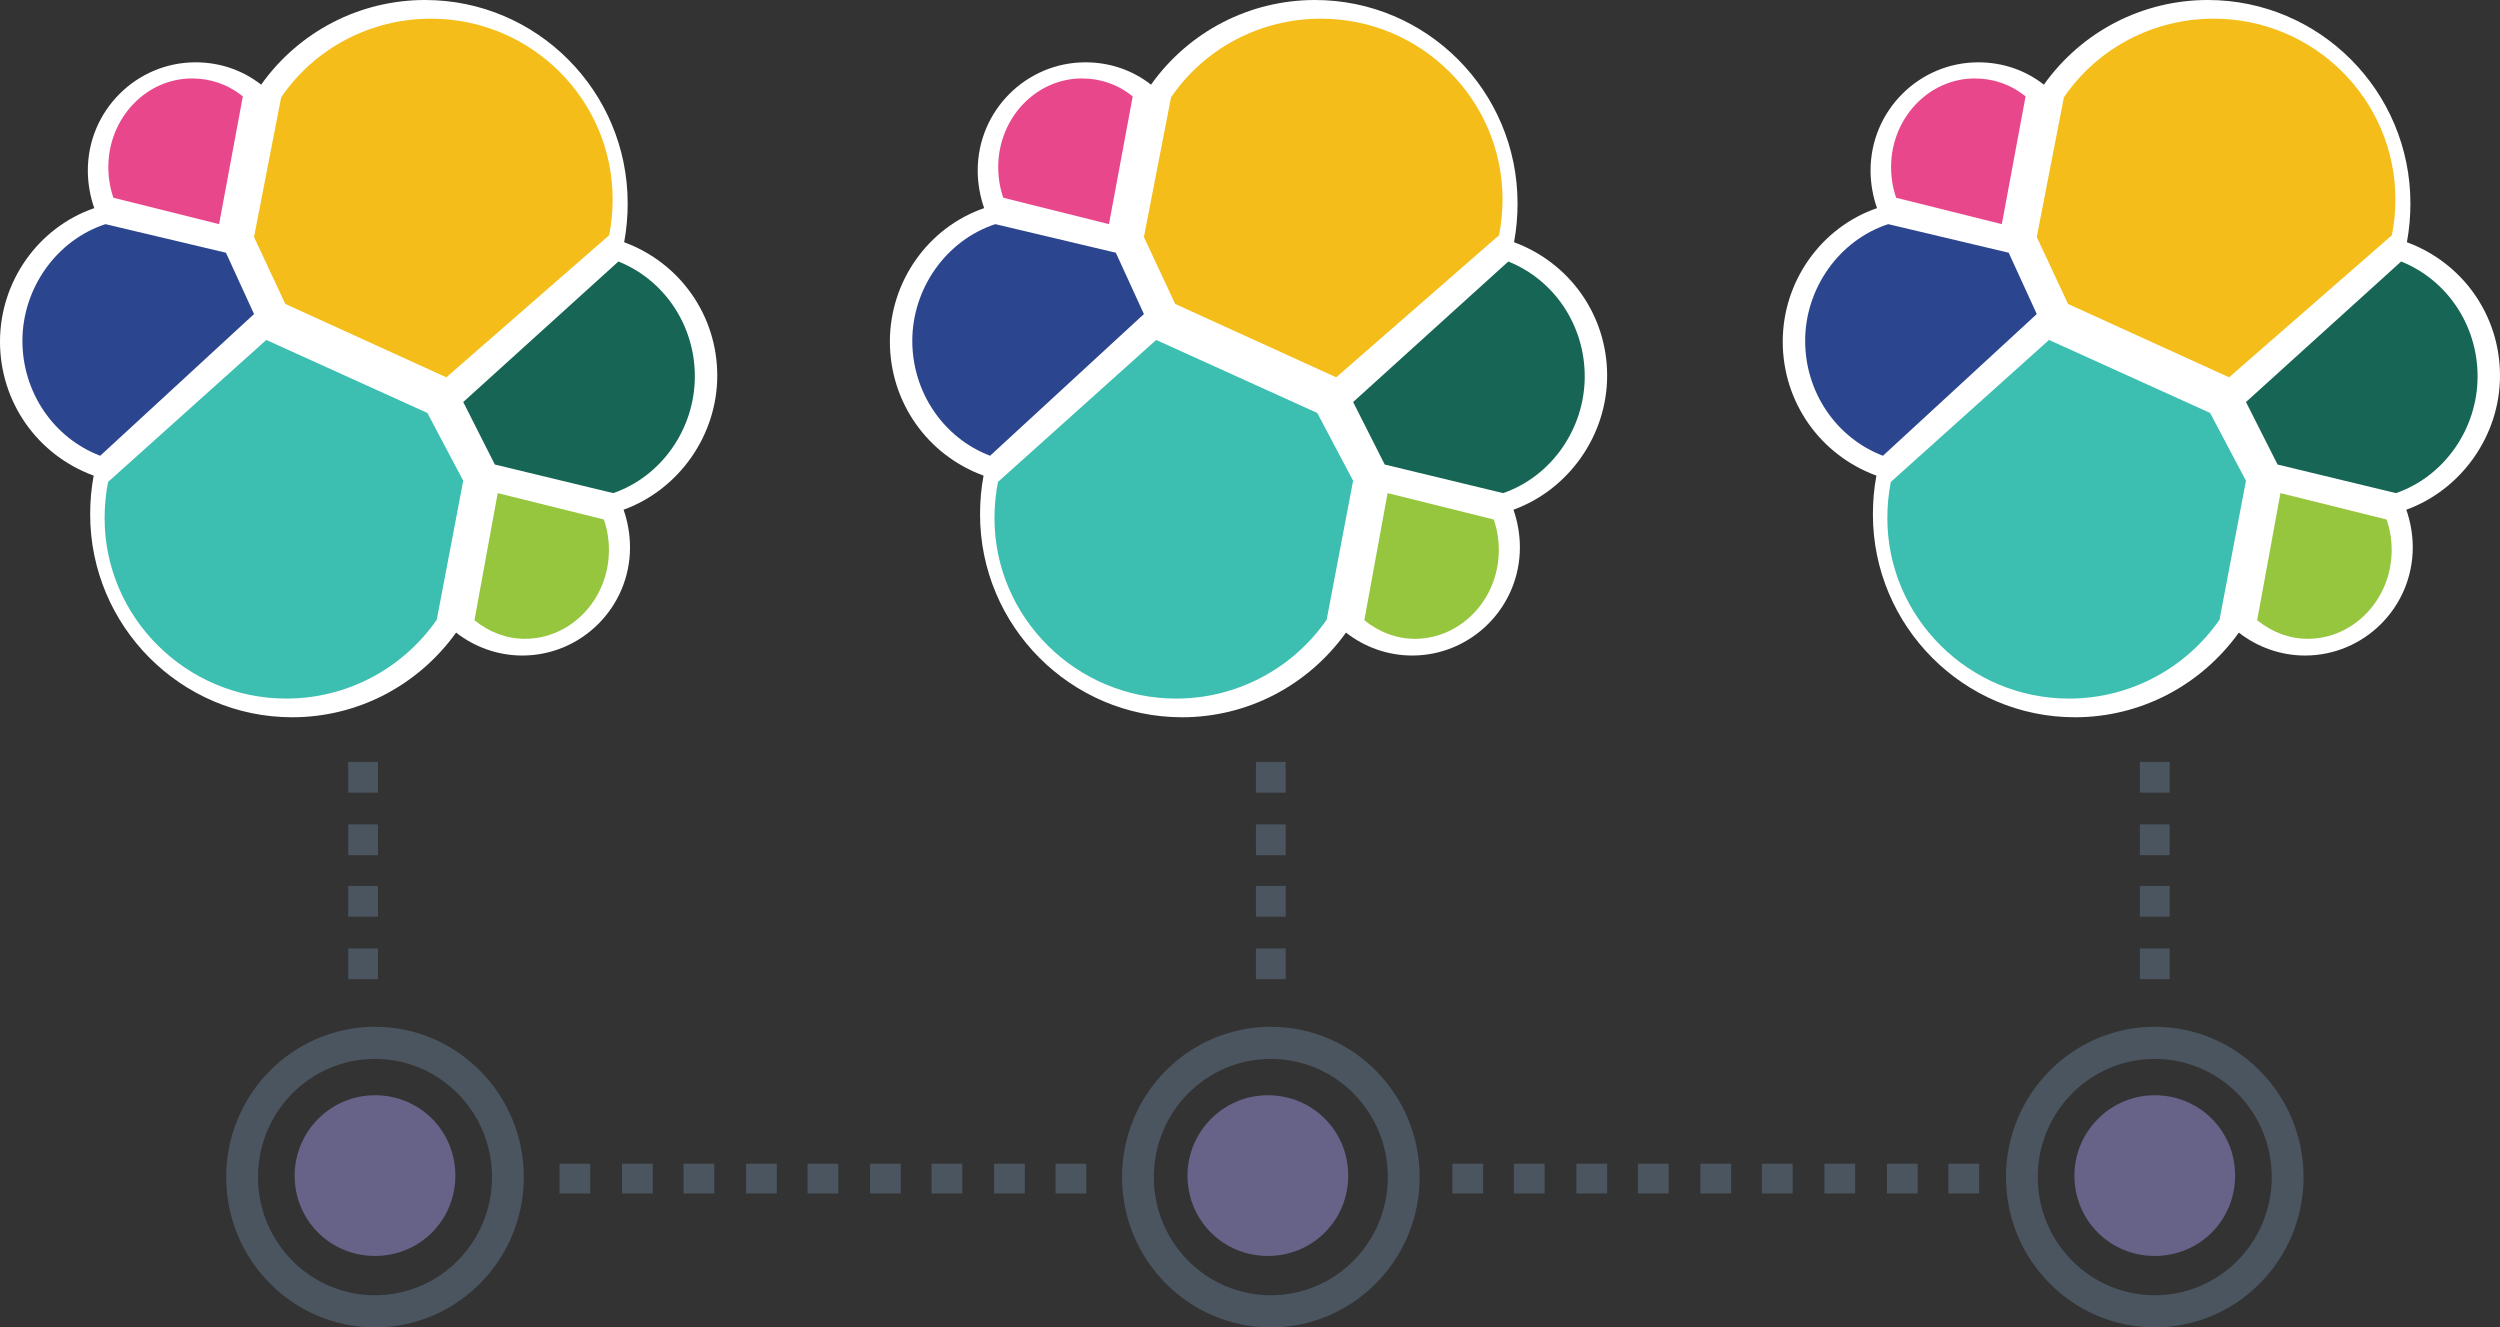 <?xml version="1.0" encoding="UTF-8"?>
<svg width="840px" height="446px" viewBox="0 0 840 446" version="1.1" xmlns="http://www.w3.org/2000/svg" xmlns:xlink="http://www.w3.org/1999/xlink">
    <rect x="0" y="0" width="840" height="446" fill="#333333" stroke="none"/>
    <!-- Generator: Sketch 59.1 (86144) - https://sketch.com -->
    <title>t-elastic-clustering</title>
    <desc>Created with Sketch.</desc>
    <g id="Page-1" stroke="none" stroke-width="1" fill="none" fill-rule="evenodd">
        <g id="t-elastic-clustering" fill-rule="nonzero">
            <path d="M427,446 L427,446 C399.414,446 377,423.362 377,395.5 C377,367.638 399.414,345 427,345 C454.586,345 477,367.638 477,395.5 C477,423.362 454.586,446 427,446 Z M427,355.797 C405.276,355.797 387.69,373.559 387.69,395.5 C387.69,417.441 405.276,435.203 427,435.203 C448.724,435.203 466.31,417.441 466.31,395.5 C466.31,373.559 448.724,355.797 427,355.797 Z" id="Shape" fill="#4A555F" transform="translate(427, 395.5) rotate(-180) translate(-427, -395.5) "></path>
            <path d="M426,422 C410.962,422 399,410.038 399,395 C399,379.962 410.962,368 426,368 C441.038,368 453,379.962 453,395 C453,409.696 441.038,422 426,422 L426,422 Z" id="Path" fill="#666288" transform="translate(426, 395) rotate(-180) translate(-426, -395) "></path>
            <path d="M724,446 L724,446 C696.414,446 674,423.362 674,395.5 C674,367.638 696.414,345 724,345 C751.586,345 774,367.638 774,395.5 C774,423.362 751.586,446 724,446 Z M724,355.797 C702.276,355.797 684.69,373.559 684.69,395.5 C684.69,417.441 702.276,435.203 724,435.203 C745.724,435.203 763.31,417.441 763.31,395.5 C763.31,373.559 745.724,355.797 724,355.797 Z" id="Shape" fill="#4A555F" transform="translate(724, 395.5) rotate(-180) translate(-724, -395.5) "></path>
            <path d="M724,422 C708.962,422 697,410.038 697,395 C697,379.962 708.962,368 724,368 C739.038,368 751,379.962 751,395 C751,409.696 739.038,422 724,422 L724,422 Z" id="Path" fill="#666288" transform="translate(724, 395) rotate(-180) translate(-724, -395) "></path>
            <path d="M126,446 L126,446 C98.414,446 76,423.362 76,395.5 C76,367.638 98.414,345 126,345 C153.586,345 176,367.638 176,395.5 C176,423.362 153.586,446 126,446 Z M126,355.797 C104.276,355.797 86.69,373.559 86.69,395.5 C86.69,417.441 104.276,435.203 126,435.203 C147.724,435.203 165.31,417.441 165.31,395.5 C165.31,373.559 147.724,355.797 126,355.797 Z" id="Shape" fill="#4A555F" transform="translate(126, 395.5) rotate(-180) translate(-126, -395.5) "></path>
            <path d="M126,422 C110.962,422 99,410.038 99,395 C99,379.962 110.962,368 126,368 C141.038,368 153,379.962 153,395 C153,409.696 141.038,422 126,422 L126,422 Z" id="Path" fill="#666288" transform="translate(126, 395) rotate(-180) translate(-126, -395) "></path>
            <path d="M665,401 L654.669,401 L654.669,391 L665,391 L665,401 Z M644.339,401 L634.008,401 L634.008,391 L644.339,391 L644.339,401 Z M623.333,401 L613.002,401 L613.002,391 L623.333,391 L623.333,401 Z M602.671,401 L592.34,401 L592.34,391 L602.671,391 L602.671,401 Z M581.665,401 L571.335,401 L571.335,391 L581.665,391 L581.665,401 Z M561.004,401 L550.673,401 L550.673,391 L561.004,391 L561.004,401 Z M539.998,401 L529.667,401 L529.667,391 L539.998,391 L539.998,401 Z M518.992,401 L508.661,401 L508.661,391 L518.992,391 L518.992,401 Z M498.331,401 L488,401 L488,391 L498.331,391 L498.331,401 Z" id="Shape" fill="#4A555F" transform="translate(576.5, 396) rotate(-180) translate(-576.5, -396) "></path>
            <path d="M271.335,401 L271.335,391 L281.665,391 L281.665,401 L271.335,401 Z M260.66,401 L250.329,401 L250.329,391 L260.66,391 L260.66,401 Z M239.998,401 L229.667,401 L229.667,391 L239.998,391 L239.998,401 Z M218.992,401 L208.661,401 L208.661,391 L218.992,391 L218.992,401 Z M198.331,401 L188,401 L188,391 L198.331,391 L198.331,401 Z M365,401 L354.669,401 L354.669,391 L365,391 L365,401 Z M343.994,401 L333.663,401 L333.663,391 L343.994,391 L343.994,401 Z M323.333,401 L313.002,401 L313.002,391 L323.333,391 L323.333,401 Z M302.327,401 L291.996,401 L291.996,391 L302.327,391 L302.327,401 Z" id="Shape" fill="#4A555F" transform="translate(276.5, 396) rotate(-180) translate(-276.5, -396) "></path>
            <path d="M127,329 L117,329 L117,318.67 L127,318.67 L127,329 Z M127,307.995 L117,307.995 L117,297.665 L127,297.665 L127,307.995 Z M127,287.335 L117,287.335 L117,277.005 L127,277.005 L127,287.335 Z M127,266.33 L117,266.33 L117,256 L127,256 L127,266.33 Z" id="Shape" fill="#4A555F" transform="translate(122, 292.5) rotate(-180) translate(-122, -292.5) "></path>
            <path d="M729,329 L719,329 L719,318.67 L729,318.67 L729,329 Z M729,307.995 L719,307.995 L719,297.665 L729,297.665 L729,307.995 Z M729,287.335 L719,287.335 L719,277.005 L729,277.005 L729,287.335 Z M729,266.33 L719,266.33 L719,256 L729,256 L729,266.33 Z" id="Shape" fill="#4A555F" transform="translate(724, 292.5) rotate(-180) translate(-724, -292.5) "></path>
            <path d="M432,329 L422,329 L422,318.67 L432,318.67 L432,329 Z M432,307.995 L422,307.995 L422,297.665 L432,297.665 L432,307.995 Z M432,287.335 L422,287.335 L422,277.005 L432,277.005 L432,287.335 Z M432,266.33 L422,266.33 L422,256 L432,256 L432,266.33 Z" id="Shape" fill="#4A555F" transform="translate(427, 292.5) rotate(-180) translate(-427, -292.5) "></path>
            <g id="elasticsearch">
                <path d="M241,126.228 C241,105.882 228.409,88.301 209.719,81.387 C210.51,77.087 210.905,72.722 210.899,68.349 C210.899,30.618 180.405,0 142.829,0 C120.991,0 100.532,10.47 87.743,28.446 C81.448,23.507 73.775,20.939 65.709,20.939 C45.839,20.939 29.51,37.137 29.51,57.287 C29.51,61.633 30.297,65.979 31.674,69.93 C12.788,76.448 0,94.622 0,114.771 C0,135.118 12.591,152.897 31.477,159.81 C30.691,163.959 30.297,168.305 30.297,172.848 C30.297,210.381 60.79,241 98.17,241 C120.204,241 140.468,230.333 153.256,212.554 C159.551,217.492 167.42,220.258 175.487,220.258 C195.357,220.258 211.686,204.06 211.686,183.911 C211.686,179.565 210.899,175.219 209.522,171.268 C228.014,164.552 241,146.378 241,126.228 L241,126.228 Z" id="Path" fill="#FFFFFF"></path>
                <path d="M95.858,102.123 L149.965,126.776 L204.665,79.049 C205.463,75.088 205.861,71.058 205.854,67.019 C205.854,33.493 178.504,6.276 144.812,6.276 C124.596,6.276 105.768,16.137 94.471,32.702 L85.354,79.641 L95.858,102.124 L95.858,102.123 Z" id="Path" fill="#F4BD19"></path>
                <path d="M36.33,161.914 C35.541,165.839 35.146,169.96 35.146,174.082 C35.146,207.444 62.604,234.724 96.186,234.724 C116.533,234.724 135.3,224.715 146.756,208.229 L155.646,161.521 L143.596,138.755 L89.469,114.224 L36.33,161.914 L36.33,161.914 Z" id="Path" fill="#3CBEB1"></path>
                <path d="M38.11,66.448 L73.615,75.312 L81.589,32.403 C76.653,28.373 70.766,26.359 64.501,26.359 C49.122,26.359 36.401,39.655 36.401,56.174 C36.401,59.599 36.971,63.225 38.109,66.448 L38.11,66.448 Z" id="Path" fill="#E9478C"></path>
                <path d="M35.437,75.312 C18.93,80.714 7.531,96.919 7.531,114.524 C7.531,131.73 17.947,147.134 33.669,153.135 L85.354,105.521 L75.921,84.917 L35.437,75.313 L35.437,75.312 Z" id="Path" fill="#2C458F"></path>
                <path d="M159.411,208.395 C164.368,212.425 170.279,214.641 176.38,214.641 C191.825,214.641 204.599,201.345 204.599,184.826 C204.599,181.2 204.027,177.774 202.883,174.551 L167.229,165.688 L159.411,208.395 L159.411,208.395 Z" id="Path" fill="#95C63D"></path>
                <path d="M166.267,156.084 L206.048,165.688 C222.268,160.086 233.469,144.081 233.469,126.475 C233.469,109.27 223.234,94.066 207.785,87.865 L155.646,135.078 L166.267,156.085 L166.267,156.084 Z" id="Path" fill="#176655"></path>
            </g>
            <g id="elasticsearch-copy" transform="translate(299, 0)">
                <path d="M241,126.228 C241,105.882 228.409,88.301 209.719,81.387 C210.51,77.087 210.905,72.722 210.899,68.349 C210.899,30.618 180.405,0 142.829,0 C120.991,0 100.532,10.47 87.743,28.446 C81.448,23.507 73.775,20.939 65.709,20.939 C45.839,20.939 29.51,37.137 29.51,57.287 C29.51,61.633 30.297,65.979 31.674,69.93 C12.788,76.448 0,94.622 0,114.771 C0,135.118 12.591,152.897 31.477,159.81 C30.691,163.959 30.297,168.305 30.297,172.848 C30.297,210.381 60.79,241 98.17,241 C120.204,241 140.468,230.333 153.256,212.554 C159.551,217.492 167.42,220.258 175.487,220.258 C195.357,220.258 211.686,204.06 211.686,183.911 C211.686,179.565 210.899,175.219 209.522,171.268 C228.014,164.552 241,146.378 241,126.228 L241,126.228 Z" id="Path" fill="#FFFFFF"></path>
                <path d="M95.858,102.123 L149.965,126.776 L204.665,79.049 C205.463,75.088 205.861,71.058 205.854,67.019 C205.854,33.493 178.504,6.276 144.812,6.276 C124.596,6.276 105.768,16.137 94.471,32.702 L85.354,79.641 L95.858,102.124 L95.858,102.123 Z" id="Path" fill="#F4BD19"></path>
                <path d="M36.33,161.914 C35.541,165.839 35.146,169.96 35.146,174.082 C35.146,207.444 62.604,234.724 96.186,234.724 C116.533,234.724 135.3,224.715 146.756,208.229 L155.646,161.521 L143.596,138.755 L89.469,114.224 L36.33,161.914 L36.33,161.914 Z" id="Path" fill="#3CBEB1"></path>
                <path d="M38.11,66.448 L73.615,75.312 L81.589,32.403 C76.653,28.373 70.766,26.359 64.501,26.359 C49.122,26.359 36.401,39.655 36.401,56.174 C36.401,59.599 36.971,63.225 38.109,66.448 L38.11,66.448 Z" id="Path" fill="#E9478C"></path>
                <path d="M35.437,75.312 C18.93,80.714 7.531,96.919 7.531,114.524 C7.531,131.73 17.947,147.134 33.669,153.135 L85.354,105.521 L75.921,84.917 L35.437,75.313 L35.437,75.312 Z" id="Path" fill="#2C458F"></path>
                <path d="M159.411,208.395 C164.368,212.425 170.279,214.641 176.38,214.641 C191.825,214.641 204.599,201.345 204.599,184.826 C204.599,181.2 204.027,177.774 202.883,174.551 L167.229,165.688 L159.411,208.395 L159.411,208.395 Z" id="Path" fill="#95C63D"></path>
                <path d="M166.267,156.084 L206.048,165.688 C222.268,160.086 233.469,144.081 233.469,126.475 C233.469,109.27 223.234,94.066 207.785,87.865 L155.646,135.078 L166.267,156.085 L166.267,156.084 Z" id="Path" fill="#176655"></path>
            </g>
            <g id="elasticsearch-copy-2" transform="translate(599, 0)">
                <path d="M241,126.228 C241,105.882 228.409,88.301 209.719,81.387 C210.51,77.087 210.905,72.722 210.899,68.349 C210.899,30.618 180.405,0 142.829,0 C120.991,0 100.532,10.47 87.743,28.446 C81.448,23.507 73.775,20.939 65.709,20.939 C45.839,20.939 29.51,37.137 29.51,57.287 C29.51,61.633 30.297,65.979 31.674,69.93 C12.788,76.448 0,94.622 0,114.771 C0,135.118 12.591,152.897 31.477,159.81 C30.691,163.959 30.297,168.305 30.297,172.848 C30.297,210.381 60.79,241 98.17,241 C120.204,241 140.468,230.333 153.256,212.554 C159.551,217.492 167.42,220.258 175.487,220.258 C195.357,220.258 211.686,204.06 211.686,183.911 C211.686,179.565 210.899,175.219 209.522,171.268 C228.014,164.552 241,146.378 241,126.228 L241,126.228 Z" id="Path" fill="#FFFFFF"></path>
                <path d="M95.858,102.123 L149.965,126.776 L204.665,79.049 C205.463,75.088 205.861,71.058 205.854,67.019 C205.854,33.493 178.504,6.276 144.812,6.276 C124.596,6.276 105.768,16.137 94.471,32.702 L85.354,79.641 L95.858,102.124 L95.858,102.123 Z" id="Path" fill="#F4BD19"></path>
                <path d="M36.33,161.914 C35.541,165.839 35.146,169.96 35.146,174.082 C35.146,207.444 62.604,234.724 96.186,234.724 C116.533,234.724 135.3,224.715 146.756,208.229 L155.646,161.521 L143.596,138.755 L89.469,114.224 L36.33,161.914 L36.33,161.914 Z" id="Path" fill="#3CBEB1"></path>
                <path d="M38.11,66.448 L73.615,75.312 L81.589,32.403 C76.653,28.373 70.766,26.359 64.501,26.359 C49.122,26.359 36.401,39.655 36.401,56.174 C36.401,59.599 36.971,63.225 38.109,66.448 L38.11,66.448 Z" id="Path" fill="#E9478C"></path>
                <path d="M35.437,75.312 C18.93,80.714 7.531,96.919 7.531,114.524 C7.531,131.73 17.947,147.134 33.669,153.135 L85.354,105.521 L75.921,84.917 L35.437,75.313 L35.437,75.312 Z" id="Path" fill="#2C458F"></path>
                <path d="M159.411,208.395 C164.368,212.425 170.279,214.641 176.38,214.641 C191.825,214.641 204.599,201.345 204.599,184.826 C204.599,181.2 204.027,177.774 202.883,174.551 L167.229,165.688 L159.411,208.395 L159.411,208.395 Z" id="Path" fill="#95C63D"></path>
                <path d="M166.267,156.084 L206.048,165.688 C222.268,160.086 233.469,144.081 233.469,126.475 C233.469,109.27 223.234,94.066 207.785,87.865 L155.646,135.078 L166.267,156.085 L166.267,156.084 Z" id="Path" fill="#176655"></path>
            </g>
        </g>
    </g>
</svg>